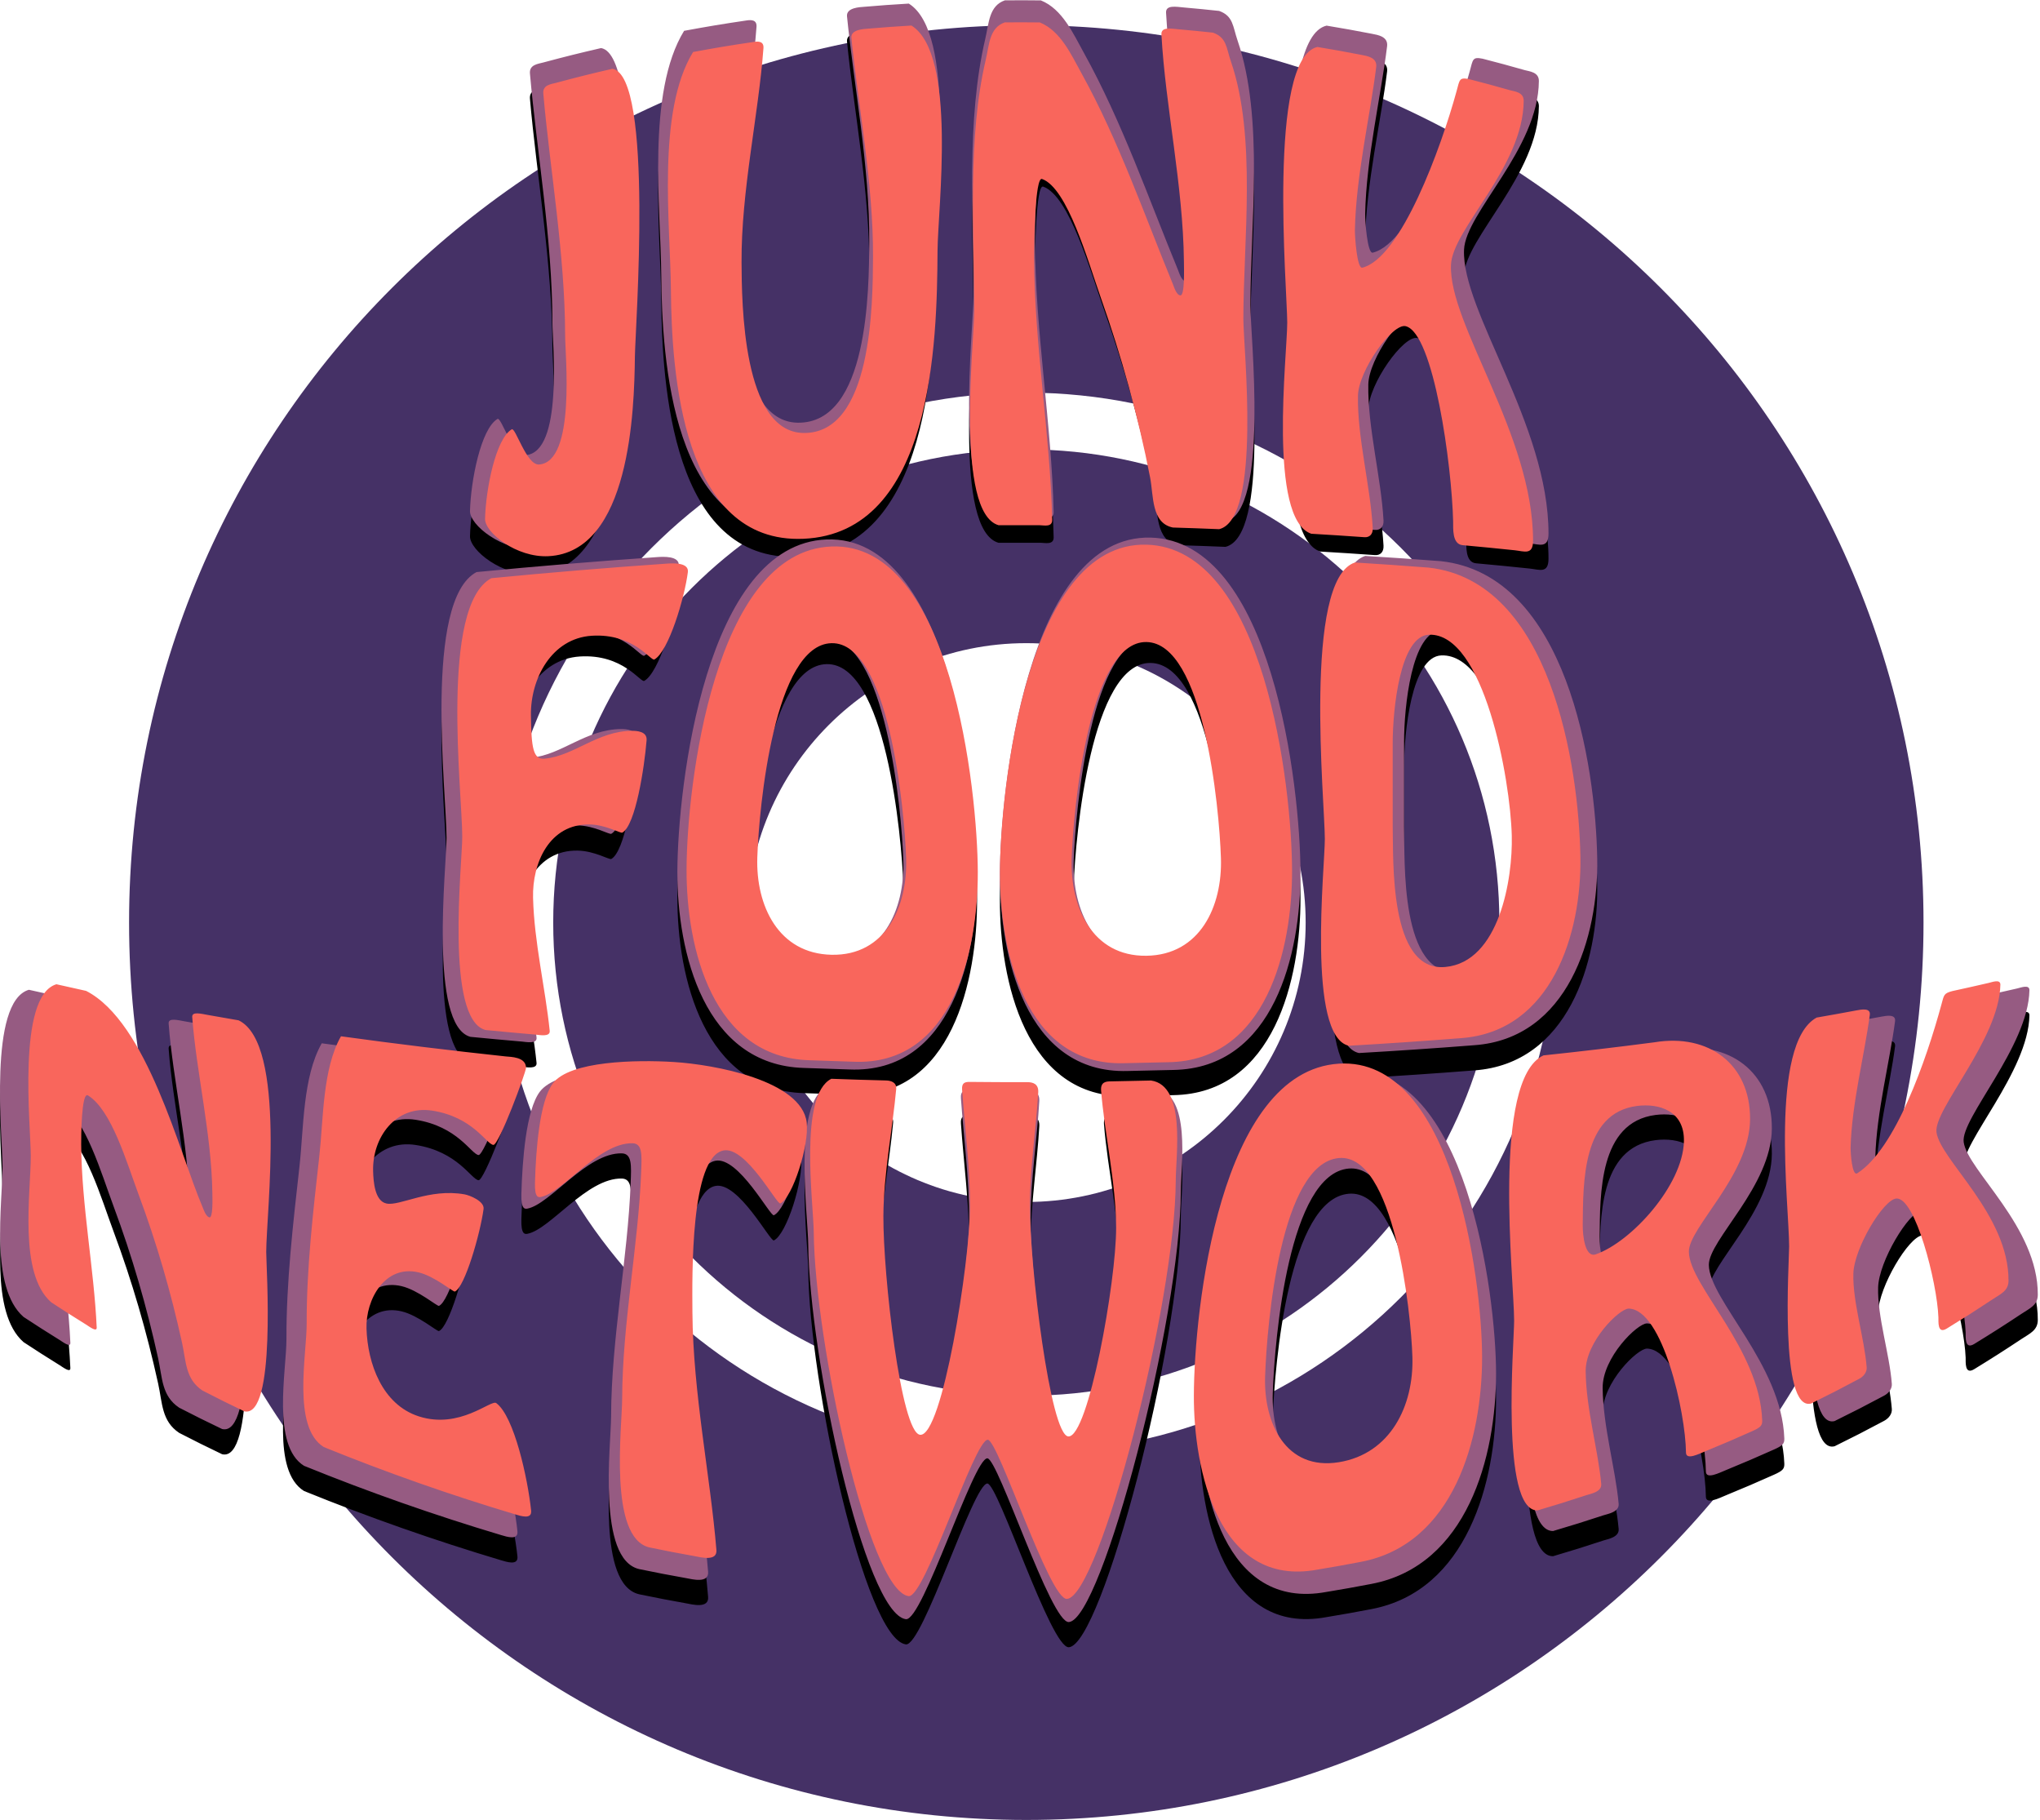 <svg width="648" height="578" viewBox="0 0 648 578" fill="none" xmlns="http://www.w3.org/2000/svg"><path fill-rule="evenodd" clip-rule="evenodd" d="M326 443.273c82.993 0 150.273-67.28 150.273-150.273S408.993 142.727 326 142.727 175.727 210.007 175.727 293 243.007 443.273 326 443.273zm0-61.534c49.009 0 88.739-39.73 88.739-88.739 0-49.009-39.73-88.739-88.739-88.739-49.009 0-88.739 39.73-88.739 88.739 0 49.009 39.73 88.739 88.739 88.739z" fill="#453166"/><path fill-rule="evenodd" clip-rule="evenodd" d="M326 578c157.401 0 285-127.599 285-285S483.401 8 326 8 41 135.599 41 293s127.599 285 285 285zm0-116.703c92.948 0 168.297-75.349 168.297-168.297S418.948 124.703 326 124.703 157.703 200.052 157.703 293 233.052 461.297 326 461.297z" fill="#453166"/><g clip-path="url(#clip0)" fill="#000"><path d="M190.936 23.266c13.571 2.347 7.446 85.064 7.345 93.948-.198 17.566-1.536 63.94-28.27 65.29-10.45.528-20.833-7.741-20.717-12.227.245-9.531 3.43-26.083 8.733-29.228 1.22-.723 4.837 11.781 8.914 11.501 12.059-.827 8.538-35.565 8.529-42.252-.035-26.386-5.021-54.7-7.134-78.947-.245-2.806 2.514-3.047 4.193-3.495 7.332-1.957 11.016-2.875 18.407-4.59zM288.678 9.143c15.015 9.348 8.598 59.855 8.529 73.621-.148 29.491-1.448 92.245-43.845 94.052-39.779 1.696-43.092-54.494-43.315-81.496-.174-21.064-4.707-58.06 7.254-77.531 7.917-1.455 11.888-2.114 19.849-3.296 1.432-.212 3.323-.266 3.151 2.049-1.633 21.933-7.297 46.625-7.159 70.015.078 13.138.326 55.374 20.22 55.688 22.541.355 22.661-42.374 22.754-57.357.148-23.94-4.9-49.881-7.065-71.703-.278-2.805 4.182-2.918 5.48-3.027 5.653-.475 8.483-.677 14.147-1.015zM374.147 173.138c-7.105-1.419-6.296-10.427-7.442-16.313-3.91-20.082-9.337-39.554-16.104-58.706-4.247-12.02-10.895-35.901-19.243-38.854-2.306-.815-2.623 21.517-2.606 25.45.12 28.841 5.289 57.813 5.935 85.914.058 2.507-2.748 1.761-4.051 1.756-5.384-.021-8.079-.021-13.463.001-14.264-4.054-7.96-60.216-7.96-70.19 0-26.199-2.313-55.983 3.76-81.893 1.159-4.943 1.169-10.469 6.226-12.194 4.574-.038 6.863-.034 11.438.017C337.475 10.891 340.903 18.664 344.329 24.852c12.063 21.781 20.515 46.189 29.817 68.78.409.995 1.154 3.587 2.452 3.664 1.442.084 1.18-8.37 1.151-11.08-.26-24.871-6.048-50.569-7.355-74.158-.144-2.589 3.176-1.905 5.915-1.663 4.384.388 6.572.602 10.948 1.071 4.522 1.628 4.315 4.937 5.851 9.401 8.466 24.607 4.078 58.867 4.071 84.085-.003 9.449 6.053 65.333-7.907 68.722-6.043-.243-9.067-.35-15.125-.536zM484.367 30.28c1.394.396 4.473.586 4.453 3.438-.148 21.639-23.269 41.813-23.771 53.57-.832 19.48 26.833 55.501 26.829 90.161-.001 4.826-2.916 3.437-5.979 3.119-6.795-.707-10.206-1.04-17.056-1.67-3.509-.323-3.045-5.67-3.09-7.651-.416-18.397-6.349-61.648-15.511-63.886-4.349-1.062-15.452 14.525-15.602 22.745-.246 13.487 4.072 29.528 4.832 43.174.119 2.135-1.135 3.126-2.698 3.016-6.936-.489-10.413-.714-17.386-1.127-14.236-4.772-7.867-58.636-7.867-68.969 0-10.538-6.594-86.266 9.864-90.06 5.769.963 8.648 1.481 14.392 2.588 1.849.356 5.215.849 4.831 3.969-1.939 15.76-6.625 35.557-6.966 53.266-.039 2.045.676 12.702 2.421 12.277 12.605-3.065 25.776-39.229 30.812-57.661 1.021-3.74.847-4.583 4.071-3.934 5.387 1.389 8.071 2.115 13.421 3.635zM208.767 184.924c1.704-.111 7.244-.494 6.825 2.795-1.076 8.446-6.313 25.96-10.938 28.521-1.167.646-6.777-8.618-20.48-7.745-13.109.835-20.044 14.009-19.884 25.982.143 10.688.734 14.531 4.465 14.175 9.745-.928 17.255-9.028 28.536-9.105 1.53-.01 5.049.155 4.813 3.079-.73 9.014-3.633 27.804-7.921 30.172-.631.349-5.297-2.562-10.71-2.656-13.136-.229-18.77 12.549-18.484 23.945.364 14.577 4.009 29.491 5.444 43.465.216 2.103-3.353 1.354-4.607 1.246-6.583-.571-9.863-.874-16.391-1.506-13.285-3.544-7.591-54.367-7.591-63.163 0-14.195-7.401-75.451 9.527-84.445 19.115-1.854 38.235-3.437 57.396-4.76zM255.373 347.17c-31.697-.896-40.277-36.64-40.208-62.292.074-27.388 9.045-104.111 47.402-105.549 39.204-1.47 47.726 80.067 47.805 106.319.077 25.355-7.925 63.396-40.602 62.004-5.766-.17-8.646-.266-14.397-.482zm31.571-65.924c-.53-16.283-5.729-70.738-24.376-70.325-18.627.413-23.729 53.202-24.273 70.019-.508 15.717 6.894 31.414 24.273 31.773 17.67.365 24.887-15.772 24.376-31.467zM358.265 348.135c-32.69 1.003-40.729-36.985-40.657-62.477.075-26.515 8.63-107.908 47.879-106.921 38.689.973 47.532 79.112 47.611 106.401.074 25.694-8.367 62.137-40.395 62.672-5.77.153-8.658.217-14.438.325zm31.582-67.041c-.546-16.813-5.689-70.271-24.36-70.548-18.728-.278-23.896 54.305-24.431 70.757-.513 15.765 6.699 31.979 24.431 31.733 17.536-.243 24.871-16.162 24.36-31.942zM431.654 342.436c-13.727-3.048-7.841-58.419-7.841-67.553 0-11.829-7.187-84.722 9.833-90.321 9.674.599 14.492.933 24.081 1.666 40.006 4.383 49.112 64.83 49.628 94.538.431 24.825-9.292 57.073-39.075 59.186-12.199.959-24.409 1.781-36.626 2.484zm14.344-72.027c.281 10.847-1.385 48.043 17.223 46.289 17.675-1.666 22.049-28.893 21.701-42.87-.465-18.68-9.146-66.293-27.054-65.677-9.521.328-11.862 24.572-11.871 35.415 0 10.738.001 16.105.001 26.843zM56.917 455.072c-5.605-3.738-5.321-9.486-6.684-15.672-3.634-16.488-8.266-32.471-14.114-48.166-4.003-10.743-8.885-27.775-16.619-32.575-2.156-1.338-2.244 13.451-2.224 16.037.15 20.107 4.2 40.577 5.074 59.776.075 1.646-2.355-.251-3.468-.942-4.599-2.856-6.882-4.315-11.414-7.292-10.749-9.41-6.675-35.676-6.67-47.836.004-9.435-4.623-52.243 8.377-56.059 3.858.881 5.8 1.314 9.707 2.165 19.943 10.202 30.388 52.647 38.036 70.537.372.869 1.032 3.031 2.196 3.444 1.292.458 1.065-6.081 1.033-8.136-.296-19.185-5.249-39.375-6.577-57.293-.141-1.895 2.831-1.095 5.285-.656 3.928.701 5.901 1.048 9.867 1.722 15.821 7.524 9.044 63.066 9.037 75.657-.003 5.107 3.338 54.626-7.209 52.064-5.49-2.632-8.217-3.988-13.633-6.775zM96.582 473.534c-10.404-6.438-5.565-30.296-5.597-40.233-.057-18.044 2.105-36.702 4.145-54.9 1.338-11.936 1.018-28.464 7.073-39.059 17.91 2.469 35.835 4.648 53.811 6.576 1.667.172 6.675.13 6.675 3.734 0 1.442-8.895 25.44-10.695 25.18-2.354-.341-6.627-9.115-19.968-11.2-11.942-1.866-19.645 8.782-19.319 19.824.101 3.408.536 9.67 4.332 10.512 4.338.962 13.99-5.051 25.562-2.984 1.654.296 6.561 2.224 6.211 4.806-1.084 8.009-6.113 25.541-9.376 26.941-.532.229-6.628-5.035-11.921-6.268-10.946-2.55-17.257 8.866-16.969 18.365.343 11.306 5.087 24.816 17.104 28.685 13.42 4.319 23.614-5.596 25.313-4.341 5.882 4.343 10.303 24.707 11.396 35.114.321 3.057-3.482 1.732-5.15 1.253-21.281-6.363-42.046-13.651-62.627-22.005zM203.023 506.329c-13.44-3.166-8.94-39.212-8.912-48.501.075-24.781 5.32-50.251 6.221-74.263.203-5.409.456-9.196-2.829-9.271-11.047-.25-22.676 16.121-29.936 17.54-.832.162-2.091.29-1.953-4.63.294-10.51 1.449-26.628 5.866-32.495 5.536-7.354 27.322-7.718 39.49-6.968 13.21.813 41.789 6.008 43.469 19.748.892 7.289-4.584 24.546-8.617 26.457-1.13.536-11.254-18.778-18.61-17.293-10.754 2.172-10.216 40.384-10.126 52.978.188 26.235 5.868 53.465 7.84 77.531.315 3.847-5.135 2.371-6.986 2.039-5.981-1.071-8.965-1.646-14.917-2.872zM367.004 353.793c11.475 1.639 8.104 24.448 8.081 32.472-.115 40.57-25.03 136.028-35.551 136.885-5.712.465-22.499-52.034-25.906-52.001-4.458.043-20.589 51.824-25.889 51.092-13.048-1.803-30.647-83.133-30.999-118.848-.095-9.661-4.934-44.771 5.757-50.167 7.141.257 10.717.368 17.877.55 1.444.037 3.53.518 3.32 2.831-1.157 12.75-4.119 27.676-4.186 41.479-.094 19.333 5.749 70.73 11.987 71.441 7.276.829 16.287-56.42 16.344-74.436.04-12.626-1.772-26.351-2.604-38.303-.153-2.197.867-2.552 2.459-2.537 7.524.071 11.29.087 18.817.076 1.881-.003 3.774.554 3.617 3.345-.658 11.71-2.715 24.744-2.749 36.932-.055 19.535 6.687 75.129 12.591 75.463 6.53.369 15.663-50.618 15.619-68.2-.036-14.58-3.819-30.885-4.914-44.789-.228-2.896 1.734-2.981 3.036-3.004 5.321-.092 7.98-.148 13.293-.281zM421.317 513.588c-32.475 6.012-40.398-32.905-40.32-56.858.092-28.074 8.444-106.056 47.454-108.448 37.251-2.285 46.719 70.463 46.768 95.749.051 26.65-9.213 61.28-39.65 67.015-5.688 1.086-8.54 1.596-14.252 2.542zm31.118-69.483c-.448-14.879-6.011-66.505-23.983-64.987-19.016 1.605-23.554 53.705-24.164 71.323-.525 15.169 6.709 30.894 24.162 28.035 16.827-2.755 24.465-18.433 23.985-34.371zM531.604 341.298c17.641-2.919 31.331 7.116 31.217 25.153-.115 18.279-20.126 35.398-20.012 43.304.16 11.097 23.137 31.59 23.975 55.08.06 1.665-.523 2.289-3.301 3.528-5.979 2.668-8.988 3.957-15.04 6.447-2.409.991-6.551 3.13-6.576.51-.126-13.063-7.605-46.699-18.688-47.016-3.028-.086-14.197 10.844-14.099 20.521.126 12.281 4.061 25.546 5.08 36.736.243 2.667-3.433 3.227-4.808 3.678-6.378 2.094-9.581 3.094-16.017 5.001-12.219.181-7.642-55.008-7.644-61.926-.004-13.271-7.447-78.829 9.584-86.729 12.127-1.279 24.238-2.707 36.329-4.287zm9.588 32.473c.295-10.122-8.154-12.575-15.291-11.672-18.061 2.286-17.616 25.242-17.785 38.725-.045 3.626.76 10.971 4.258 9.752 11.694-4.074 28.403-22.535 28.818-36.805zM640.751 321.925c1.218-.28 3.926-1.356 3.889.577-.345 17.869-21.907 40.723-20.88 48.218 1.234 9.003 23.681 26.983 23.54 48.509-.021 3.269-2.534 4.279-5.209 6.049-5.933 3.925-8.93 5.834-14.979 9.553-3.099 1.905-2.679-2.252-2.73-3.664-.419-11.46-7.6-39.429-13.792-38.816-4.277.423-13.771 16.249-14.008 24.511-.266 9.258 3.631 21.121 4.352 30.625.121 1.591-1.02 2.997-2.428 3.749-6.248 3.335-9.398 4.951-15.744 8.08-10.427 2.724-7.173-46.326-7.175-51.307-.005-13.141-6.554-66.296 8.994-74.779 5.244-.915 7.85-1.384 13.026-2.348 1.666-.311 4.657-.876 4.35 1.475-1.668 12.743-5.901 28.916-6.273 43.273-.041 1.564.447 9.57 2.18 8.465 12.454-7.944 22.538-36.867 27.512-55.167.844-3.105.751-3.613 3.595-4.362 4.748-1.034 7.103-1.564 11.78-2.641z"/></g><g clip-path="url(#clip1)" fill="#965B82"><path d="M190.936 15.266c13.571 2.347 7.446 85.064 7.345 93.948-.198 17.566-1.536 63.94-28.27 65.29-10.45.528-20.833-7.741-20.717-12.227.245-9.531 3.43-26.083 8.733-29.228 1.22-.723 4.837 11.781 8.914 11.501 12.059-.827 8.538-35.565 8.529-42.252-.035-26.386-5.021-54.7-7.134-78.947-.245-2.806 2.514-3.047 4.193-3.495 7.332-1.957 11.016-2.875 18.407-4.59zM288.678 1.143c15.015 9.348 8.598 59.855 8.529 73.621-.148 29.491-1.448 92.245-43.845 94.052-39.779 1.696-43.092-54.494-43.315-81.496-.174-21.064-4.707-58.06 7.254-77.531 7.917-1.455 11.888-2.114 19.849-3.296 1.432-.212 3.323-.266 3.151 2.049-1.633 21.933-7.297 46.625-7.159 70.015.078 13.138.326 55.374 20.22 55.688 22.541.355 22.661-42.374 22.754-57.357.148-23.94-4.9-49.881-7.065-71.703-.278-2.805 4.182-2.918 5.48-3.027 5.653-.475 8.483-.677 14.147-1.015zM374.147 165.138c-7.105-1.419-6.296-10.427-7.442-16.313-3.91-20.082-9.337-39.554-16.104-58.706-4.247-12.02-10.895-35.901-19.243-38.854-2.306-.815-2.623 21.517-2.606 25.45.12 28.841 5.289 57.813 5.935 85.914.058 2.507-2.748 1.761-4.051 1.756-5.384-.021-8.079-.021-13.463.001-14.264-4.054-7.96-60.216-7.96-70.19 0-26.199-2.313-55.983 3.76-81.893 1.159-4.943 1.169-10.469 6.226-12.194 4.574-.038 6.863-.034 11.438.017C337.475 2.891 340.903 10.664 344.329 16.852c12.063 21.781 20.515 46.189 29.817 68.78.409.995 1.154 3.587 2.452 3.664 1.442.084 1.18-8.37 1.151-11.08-.26-24.871-6.048-50.569-7.355-74.158-.144-2.589 3.176-1.905 5.915-1.663 4.384.388 6.572.602 10.948 1.071 4.522 1.628 4.315 4.937 5.851 9.401 8.466 24.607 4.078 58.867 4.071 84.085-.003 9.449 6.053 65.333-7.907 68.722-6.043-.243-9.067-.35-15.125-.536zM484.367 22.28c1.394.396 4.473.586 4.453 3.438-.148 21.639-23.269 41.813-23.771 53.57-.832 19.48 26.833 55.501 26.829 90.161-.001 4.826-2.916 3.437-5.979 3.119-6.795-.707-10.206-1.04-17.056-1.67-3.509-.323-3.045-5.67-3.09-7.651-.416-18.397-6.349-61.648-15.511-63.886-4.349-1.062-15.452 14.525-15.602 22.745-.246 13.487 4.072 29.528 4.832 43.174.119 2.135-1.135 3.126-2.698 3.016-6.936-.489-10.413-.714-17.386-1.127-14.236-4.772-7.867-58.636-7.867-68.969 0-10.538-6.594-86.266 9.864-90.06 5.769.963 8.648 1.481 14.392 2.588 1.849.356 5.215.849 4.831 3.969-1.939 15.76-6.625 35.557-6.966 53.266-.039 2.045.676 12.702 2.421 12.277 12.605-3.065 25.776-39.229 30.812-57.661 1.021-3.74.847-4.583 4.071-3.934 5.387 1.389 8.071 2.115 13.421 3.635zM208.767 176.924c1.704-.111 7.244-.494 6.825 2.795-1.076 8.446-6.313 25.96-10.938 28.521-1.167.646-6.777-8.618-20.48-7.745-13.109.835-20.044 14.009-19.884 25.982.143 10.688.734 14.531 4.465 14.175 9.745-.928 17.255-9.028 28.536-9.105 1.53-.01 5.049.155 4.813 3.079-.73 9.014-3.633 27.804-7.921 30.172-.631.349-5.297-2.562-10.71-2.656-13.136-.229-18.77 12.549-18.484 23.945.364 14.577 4.009 29.491 5.444 43.465.216 2.103-3.353 1.354-4.607 1.246-6.583-.571-9.863-.874-16.391-1.506-13.285-3.544-7.591-54.367-7.591-63.163 0-14.195-7.401-75.451 9.527-84.445 19.115-1.854 38.235-3.437 57.396-4.76zM255.373 339.17c-31.697-.896-40.277-36.64-40.208-62.292.074-27.388 9.045-104.111 47.402-105.549 39.204-1.47 47.726 80.067 47.805 106.319.077 25.355-7.925 63.396-40.602 62.004-5.766-.17-8.646-.266-14.397-.482zm31.571-65.924c-.53-16.283-5.729-70.738-24.376-70.325-18.627.413-23.729 53.202-24.273 70.019-.508 15.717 6.894 31.414 24.273 31.773 17.67.365 24.887-15.772 24.376-31.467zM358.265 340.135c-32.69 1.003-40.729-36.985-40.657-62.477.075-26.515 8.63-107.908 47.879-106.921 38.689.973 47.532 79.112 47.611 106.401.074 25.694-8.367 62.137-40.395 62.672-5.77.153-8.658.217-14.438.325zm31.582-67.041c-.546-16.813-5.689-70.271-24.36-70.548-18.728-.278-23.896 54.305-24.431 70.757-.513 15.765 6.699 31.979 24.431 31.733 17.536-.243 24.871-16.162 24.36-31.942zM431.654 334.436c-13.727-3.048-7.841-58.419-7.841-67.553 0-11.829-7.187-84.722 9.833-90.321 9.674.599 14.492.933 24.081 1.666 40.006 4.383 49.112 64.83 49.628 94.538.431 24.825-9.292 57.073-39.075 59.186-12.199.959-24.409 1.781-36.626 2.484zm14.344-72.027c.281 10.847-1.385 48.043 17.223 46.289 17.675-1.666 22.049-28.893 21.701-42.87-.465-18.68-9.146-66.293-27.054-65.677-9.521.328-11.862 24.572-11.871 35.415 0 10.738.001 16.105.001 26.843zM56.917 447.072c-5.605-3.738-5.321-9.486-6.684-15.672-3.634-16.488-8.266-32.471-14.114-48.166-4.003-10.743-8.885-27.775-16.619-32.575-2.156-1.338-2.244 13.451-2.224 16.037.15 20.107 4.2 40.577 5.074 59.776.075 1.646-2.355-.251-3.468-.942-4.599-2.856-6.882-4.315-11.414-7.292-10.749-9.41-6.675-35.676-6.67-47.836.004-9.435-4.623-52.243 8.377-56.059 3.858.881 5.8 1.314 9.707 2.165 19.943 10.202 30.388 52.647 38.036 70.537.372.869 1.032 3.031 2.196 3.444 1.292.458 1.065-6.081 1.033-8.136-.296-19.185-5.249-39.375-6.577-57.293-.141-1.895 2.831-1.095 5.285-.656 3.928.701 5.901 1.048 9.867 1.722 15.821 7.524 9.044 63.066 9.037 75.657-.003 5.107 3.338 54.626-7.209 52.064-5.49-2.632-8.217-3.988-13.633-6.775zM96.582 465.534c-10.404-6.438-5.565-30.296-5.597-40.233-.057-18.044 2.105-36.702 4.145-54.9 1.338-11.936 1.018-28.464 7.073-39.059 17.91 2.469 35.835 4.648 53.811 6.576 1.667.172 6.675.13 6.675 3.734 0 1.442-8.895 25.44-10.695 25.18-2.354-.341-6.627-9.115-19.968-11.2-11.942-1.866-19.645 8.782-19.319 19.824.101 3.408.536 9.67 4.332 10.512 4.338.962 13.99-5.051 25.562-2.984 1.654.296 6.561 2.224 6.211 4.806-1.084 8.009-6.113 25.541-9.376 26.941-.532.229-6.628-5.035-11.921-6.268-10.946-2.55-17.257 8.866-16.969 18.365.343 11.306 5.087 24.816 17.104 28.685 13.42 4.319 23.614-5.596 25.313-4.341 5.882 4.343 10.303 24.707 11.396 35.114.321 3.057-3.482 1.732-5.15 1.253-21.281-6.363-42.046-13.651-62.627-22.005zM203.023 498.329c-13.44-3.166-8.94-39.212-8.912-48.501.075-24.781 5.32-50.251 6.221-74.263.203-5.409.456-9.196-2.829-9.271-11.047-.25-22.676 16.121-29.936 17.54-.832.162-2.091.29-1.953-4.63.294-10.51 1.449-26.628 5.866-32.495 5.536-7.354 27.322-7.718 39.49-6.968 13.21.813 41.789 6.008 43.469 19.748.892 7.289-4.584 24.546-8.617 26.457-1.13.536-11.254-18.778-18.61-17.293-10.754 2.172-10.216 40.384-10.126 52.978.188 26.235 5.868 53.465 7.84 77.531.315 3.847-5.135 2.371-6.986 2.039-5.981-1.071-8.965-1.646-14.917-2.872zM367.004 345.793c11.475 1.639 8.104 24.448 8.081 32.472-.115 40.57-25.03 136.028-35.551 136.885-5.712.465-22.499-52.034-25.906-52.001-4.458.043-20.589 51.824-25.889 51.092-13.048-1.803-30.647-83.133-30.999-118.848-.095-9.661-4.934-44.771 5.757-50.167 7.141.257 10.717.368 17.877.55 1.444.037 3.53.518 3.32 2.831-1.157 12.75-4.119 27.676-4.186 41.479-.094 19.333 5.749 70.73 11.987 71.441 7.276.829 16.287-56.42 16.344-74.436.04-12.626-1.772-26.351-2.604-38.303-.153-2.197.867-2.552 2.459-2.537 7.524.071 11.29.087 18.817.076 1.881-.003 3.774.554 3.617 3.345-.658 11.71-2.715 24.744-2.749 36.932-.055 19.535 6.687 75.129 12.591 75.463 6.53.369 15.663-50.618 15.619-68.2-.036-14.58-3.819-30.885-4.914-44.789-.228-2.896 1.734-2.981 3.036-3.004 5.321-.092 7.98-.148 13.293-.281zM421.317 505.588c-32.475 6.012-40.398-32.905-40.32-56.858.092-28.074 8.444-106.056 47.454-108.448 37.251-2.285 46.719 70.463 46.768 95.749.051 26.65-9.213 61.28-39.65 67.015-5.688 1.086-8.54 1.596-14.252 2.542zm31.118-69.483c-.448-14.879-6.011-66.505-23.983-64.987-19.016 1.605-23.554 53.705-24.164 71.323-.525 15.169 6.709 30.894 24.162 28.035 16.827-2.755 24.465-18.433 23.985-34.371zM531.604 333.298c17.641-2.919 31.331 7.116 31.217 25.153-.115 18.279-20.126 35.398-20.012 43.304.16 11.097 23.137 31.59 23.975 55.08.06 1.665-.523 2.289-3.301 3.528-5.979 2.668-8.988 3.957-15.04 6.447-2.409.991-6.551 3.13-6.576.51-.126-13.063-7.605-46.699-18.688-47.016-3.028-.086-14.197 10.844-14.099 20.521.126 12.281 4.061 25.546 5.08 36.736.243 2.667-3.433 3.227-4.808 3.678-6.378 2.094-9.581 3.094-16.017 5.001-12.219.181-7.642-55.008-7.644-61.926-.004-13.271-7.447-78.829 9.584-86.729 12.127-1.279 24.238-2.707 36.329-4.287zm9.588 32.473c.295-10.122-8.154-12.575-15.291-11.672-18.061 2.286-17.616 25.242-17.785 38.725-.045 3.626.76 10.971 4.258 9.752 11.694-4.074 28.403-22.535 28.818-36.805zM640.751 313.925c1.218-.28 3.926-1.356 3.889.577-.345 17.869-21.907 40.723-20.88 48.218 1.234 9.003 23.681 26.983 23.54 48.509-.021 3.269-2.534 4.279-5.209 6.049-5.933 3.925-8.93 5.834-14.979 9.553-3.099 1.905-2.679-2.252-2.73-3.664-.419-11.46-7.6-39.429-13.792-38.816-4.277.423-13.771 16.249-14.008 24.511-.266 9.258 3.631 21.121 4.352 30.625.121 1.591-1.02 2.997-2.428 3.749-6.248 3.335-9.398 4.951-15.744 8.08-10.427 2.724-7.173-46.326-7.175-51.307-.005-13.141-6.554-66.296 8.994-74.779 5.244-.915 7.85-1.384 13.026-2.348 1.666-.311 4.657-.876 4.35 1.475-1.668 12.743-5.901 28.916-6.273 43.273-.041 1.564.447 9.57 2.18 8.465 12.454-7.944 22.538-36.867 27.512-55.167.844-3.105.751-3.613 3.595-4.362 4.748-1.034 7.103-1.564 11.78-2.641z"/></g><path d="M194.538 21.841c13.187 2.282 7.235 82.695 7.137 91.332-.192 17.076-1.492 62.159-27.471 63.471-10.154.514-20.244-7.525-20.131-11.886.238-9.266 3.333-25.357 8.486-28.414 1.186-.703 4.7 11.453 8.662 11.18 11.718-.804 8.297-34.574 8.288-41.075-.034-25.651-4.879-53.177-6.932-76.748-.238-2.728 2.443-2.962 4.074-3.398 7.125-1.903 10.705-2.795 17.887-4.462zM289.516 8.111c14.591 9.088 8.355 58.188 8.288 71.571-.144 28.67-1.407 89.676-42.605 91.433-38.655 1.648-41.874-52.977-42.091-79.227-.169-20.477-4.573-56.443 7.049-75.372 7.694-1.415 11.552-2.055 19.288-3.204 1.392-.206 3.229-.259 3.062 1.992-1.587 21.322-7.091 45.327-6.957 68.065.076 12.772.317 53.832 19.649 54.137 21.904.346 22.02-41.194 22.11-55.759.144-23.273-4.761-48.492-6.865-69.706-.27-2.727 4.064-2.837 5.325-2.943 5.493-.462 8.243-.658 13.747-.987zM372.569 167.539c-6.904-1.379-6.118-10.137-7.232-15.859-3.799-19.522-9.073-38.452-15.648-57.071-4.127-11.685-10.587-34.901-18.699-37.772-2.241-.792-2.549 20.918-2.533 24.741.117 28.037 5.14 56.203 5.767 83.521.057 2.437-2.67 1.712-3.936 1.707-5.232-.02-7.851-.02-13.082.001-13.861-3.941-7.735-58.539-7.735-68.235 0-25.469-2.248-54.424 3.653-79.612 1.127-4.805 1.136-10.177 6.05-11.854 4.445-.037 6.669-.033 11.115.017 6.645 2.688 9.976 10.245 13.305 16.26 11.722 21.174 19.935 44.903 28.974 66.865.397.967 1.121 3.487 2.383 3.562 1.401.082 1.146-8.137 1.118-10.771-.253-24.178-5.877-49.161-7.147-72.093-.14-2.517 3.086-1.852 5.748-1.617 4.26.377 6.386.585 10.638 1.041 4.394 1.583 4.193 4.8 5.686 9.139 8.226 23.922 3.962 57.228 3.956 81.743-.003 9.186 5.882 63.514-7.684 66.808-5.872-.236-8.81-.34-14.697-.521zM479.673 28.66c1.354.385 4.346.57 4.327 3.342-.144 21.036-22.611 40.648-23.099 52.078-.809 18.937 26.074 53.955 26.07 87.65-.001 4.692-2.833 3.341-5.81 3.032-6.603-.687-9.917-1.011-16.574-1.623-3.409-.314-2.958-5.512-3.002-7.438-.404-17.885-6.17-59.931-15.073-62.107-4.226-1.033-15.015 14.12-15.16 22.111-.24 13.112 3.956 28.706 4.695 41.972.115 2.076-1.103 3.039-2.622 2.932-6.74-.475-10.118-.694-16.894-1.095-13.834-4.64-7.645-57.004-7.645-67.049 0-10.244-6.407-83.863 9.585-87.552 5.606.936 8.404 1.44 13.985 2.516 1.797.346 5.068.825 4.695 3.858-1.884 15.321-6.438 34.567-6.769 51.783-.038 1.988.657 12.348 2.352 11.935 12.249-2.98 25.047-38.136 29.941-56.055.992-3.636.823-4.455 3.956-3.825 5.235 1.35 7.843 2.056 13.042 3.534zM211.865 178.997c1.655-.108 7.039-.48 6.632 2.717-1.046 8.211-6.135 25.237-10.629 27.727-1.134.628-6.586-8.378-19.901-7.53-12.739.812-19.477 13.619-19.322 25.259.139 10.39.713 14.126 4.339 13.78 9.469-.902 16.767-8.776 27.729-8.851 1.487-.01 4.906.15 4.677 2.993-.709 8.763-3.53 27.03-7.697 29.332-.613.339-5.147-2.491-10.407-2.582-12.765-.223-18.24 12.199-17.962 23.278.354 14.171 3.896 28.67 5.29 42.254.21 2.045-3.258 1.317-4.476 1.212-6.397-.555-9.585-.85-15.928-1.464-12.909-3.446-7.376-52.853-7.376-61.404 0-13.8-7.192-73.35 9.257-82.094 18.575-1.802 37.154-3.341 55.774-4.627zM257.153 336.724c-30.801-.871-39.138-35.619-39.071-60.557.072-26.625 8.789-101.211 46.061-102.609 38.096-1.429 46.377 77.837 46.454 103.358.075 24.649-7.701 61.63-39.454 60.277-5.603-.165-8.402-.259-13.99-.469zm30.678-64.088c-.515-15.829-5.567-68.768-23.687-68.366-18.1.401-23.058 51.72-23.586 68.069-.494 15.279 6.699 30.539 23.586 30.888 17.171.355 24.184-15.333 23.687-30.591zM357.136 337.663c-31.766.975-39.578-35.955-39.508-60.737.073-25.777 8.386-104.903 46.526-103.944 37.595.946 46.188 76.909 46.265 103.438.072 24.978-8.131 60.407-39.253 60.927-5.607.148-8.414.211-14.03.316zm30.689-65.174c-.531-16.345-5.528-68.314-23.671-68.584-18.199-.27-23.221 52.793-23.741 68.787-.498 15.326 6.51 31.088 23.741 30.849 17.04-.236 24.168-15.712 23.671-31.052zM428.45 332.122c-13.339-2.963-7.619-56.792-7.619-65.671 0-11.5-6.984-82.363 9.555-87.806 9.4.582 14.082.907 23.4 1.62 38.875 4.261 47.723 63.024 48.225 91.905.418 24.133-9.03 55.483-37.971 57.537-11.854.933-23.718 1.732-35.59 2.415zm13.938-70.021c.273 10.545-1.345 46.705 16.736 45 17.176-1.62 21.426-28.088 21.088-41.676-.452-18.16-8.887-64.447-26.289-63.848-9.252.319-11.527 23.888-11.536 34.429 0 10.439.001 15.656.001 26.095zM64.308 441.622c-5.447-3.634-5.17-9.222-6.495-15.236-3.531-16.029-8.032-31.567-13.715-46.825-3.89-10.443-8.634-27.001-16.149-31.667-2.095-1.301-2.181 13.076-2.161 15.59.146 19.547 4.081 39.447 4.931 58.111.073 1.6-2.288-.244-3.37-.916-4.469-2.776-6.687-4.194-11.091-7.088-10.445-9.148-6.486-34.683-6.481-46.504.004-9.173-4.492-50.788 8.14-54.498 3.749.856 5.636 1.277 9.433 2.105 19.379 9.917 29.529 51.18 36.961 68.572.361.845 1.003 2.947 2.134 3.348 1.256.446 1.035-5.911 1.004-7.909-.288-18.651-5.101-38.279-6.391-55.698-.137-1.842 2.751-1.064 5.136-.637 3.817.681 5.734 1.019 9.588 1.674 15.374 7.314 8.788 61.309 8.781 73.55-.003 4.965 3.244 53.104-7.005 50.614-5.335-2.559-7.985-3.877-13.248-6.586zM102.851 459.569c-10.11-6.258-5.407-29.452-5.438-39.112-.055-17.542 2.046-35.68 4.027-53.371 1.301-11.604.99-27.672 6.873-37.972 17.404 2.401 34.822 4.519 52.29 6.393 1.62.168 6.486.127 6.486 3.63 0 1.402-8.643 24.732-10.392 24.479-2.288-.331-6.44-8.861-19.404-10.888-11.604-1.814-19.089 8.537-18.773 19.272.099 3.313.521 9.401 4.21 10.219 4.215.935 13.594-4.91 24.839-2.901 1.608.288 6.376 2.162 6.036 4.672-1.054 7.786-5.94 24.83-9.111 26.191-.517.223-6.441-4.895-11.584-6.093-10.637-2.479-16.769 8.619-16.489 17.853.333 10.991 4.943 24.125 16.62 27.886 13.041 4.199 22.946-5.44 24.597-4.22 5.716 4.222 10.012 24.019 11.074 34.136.312 2.972-3.383 1.684-5.004 1.219-20.68-6.186-40.858-13.271-60.857-21.393zM206.283 491.451c-13.06-3.078-8.687-38.12-8.66-47.15.073-24.091 5.17-48.852 6.045-72.195.197-5.258.443-8.94-2.749-9.013-10.735-.243-22.035 15.672-29.09 17.052-.808.157-2.031.282-1.897-4.501.285-10.218 1.408-25.887 5.7-31.59 5.379-7.15 26.549-7.504 38.373-6.774 12.837.79 40.608 5.84 42.24 19.198.867 7.086-4.454 23.862-8.373 25.72-1.098.521-10.936-18.255-18.084-16.812-10.45 2.112-9.927 39.26-9.84 51.503.183 25.504 5.703 51.976 7.619 75.372.306 3.74-4.99 2.305-6.789 1.982-5.812-1.041-8.711-1.6-14.495-2.792zM365.628 343.163c11.15 1.593 7.875 23.767 7.852 31.568-.112 39.44-24.322 132.24-34.546 133.073-5.55.452-21.863-50.585-25.173-50.553-4.332.042-20.007 50.381-25.157 49.669-12.679-1.753-29.781-80.818-30.123-115.538-.092-9.392-4.794-43.524 5.594-48.77 6.94.25 10.414.358 17.372.535 1.403.035 3.43.503 3.226 2.752-1.124 12.395-4.002 26.905-4.068 40.324-.091 18.794 5.587 68.76 11.649 69.451 7.07.806 15.826-54.849 15.881-72.363.039-12.274-1.721-25.617-2.53-37.236-.149-2.136.843-2.481 2.39-2.467 7.311.069 10.97.085 18.285.074 1.827-.003 3.667.539 3.514 3.252-.639 11.384-2.638 24.055-2.671 35.904-.053 18.99 6.498 73.036 12.235 73.361 6.345.359 15.22-49.208 15.177-66.301-.035-14.174-3.711-30.025-4.775-43.541-.221-2.816 1.685-2.898 2.951-2.921 5.17-.089 7.754-.144 12.917-.273zM418.405 498.508c-31.557 5.845-39.256-31.989-39.18-55.275.09-27.292 8.205-103.102 46.112-105.428 36.198-2.221 45.399 68.501 45.446 93.083.05 25.908-8.952 59.573-38.529 65.149-5.527 1.055-8.298 1.551-13.849 2.471zm30.238-67.548c-.435-14.465-5.841-64.653-23.305-63.177-18.478 1.56-22.888 52.209-23.48 69.337-.511 14.746 6.519 30.033 23.479 27.254 16.351-2.679 23.773-17.92 23.306-33.414zM525.574 331.016c17.142-2.838 30.445 6.918 30.334 24.453-.111 17.769-19.556 34.412-19.446 42.098.156 10.788 22.483 30.71 23.297 53.546.059 1.618-.508 2.225-3.207 3.429-5.81 2.594-8.734 3.847-14.615 6.268-2.341.963-6.366 3.043-6.39.496-.123-12.7-7.39-45.399-18.16-45.707-2.942-.084-13.795 10.542-13.7 19.95.122 11.938 3.946 24.834 4.936 35.712.236 2.593-3.336 3.138-4.672 3.576-6.198 2.036-9.31 3.008-15.564 4.862-11.874.176-7.426-53.476-7.428-60.202-.004-12.901-7.236-76.633 9.313-84.313 11.784-1.244 23.553-2.632 35.302-4.168zm9.317 31.569c.287-9.84-7.923-12.225-14.859-11.347-17.55 2.222-17.118 24.539-17.282 37.646-.044 3.525.739 10.666 4.138 9.481 11.363-3.961 27.6-21.908 28.003-35.78zM631.635 312.183c1.184-.273 3.815-1.319 3.779.56-.335 17.372-21.287 39.589-20.289 46.876 1.199 8.752 23.011 26.231 22.874 47.158-.02 3.178-2.462 4.16-5.062 5.88-5.765 3.816-8.677 5.672-14.555 9.287-3.012 1.852-2.603-2.189-2.653-3.562-.407-11.141-7.385-38.331-13.402-37.735-4.156.411-13.382 15.797-13.612 23.829-.259 9 3.528 20.532 4.229 29.772.118 1.546-.991 2.913-2.359 3.644-6.072 3.243-9.133 4.814-15.299 7.855-10.132 2.649-6.971-45.036-6.972-49.878-.005-12.775-6.369-64.45 8.739-72.696 5.096-.89 7.628-1.346 12.658-2.283 1.619-.302 4.525-.852 4.227 1.434-1.621 12.388-5.734 28.111-6.096 42.068-.039 1.52.435 9.303 2.119 8.229 12.102-7.723 21.9-35.84 26.734-53.63.82-3.019.73-3.513 3.493-4.241 4.614-1.005 6.902-1.52 11.447-2.567z" fill="#F9665C"/><defs><clipPath id="clip0"><path fill="#fff" transform="translate(0 8)" d="M0 0h647.301v515.352H0z"/></clipPath><clipPath id="clip1"><path fill="#fff" d="M0 0h647.301v515.352H0z"/></clipPath></defs></svg>